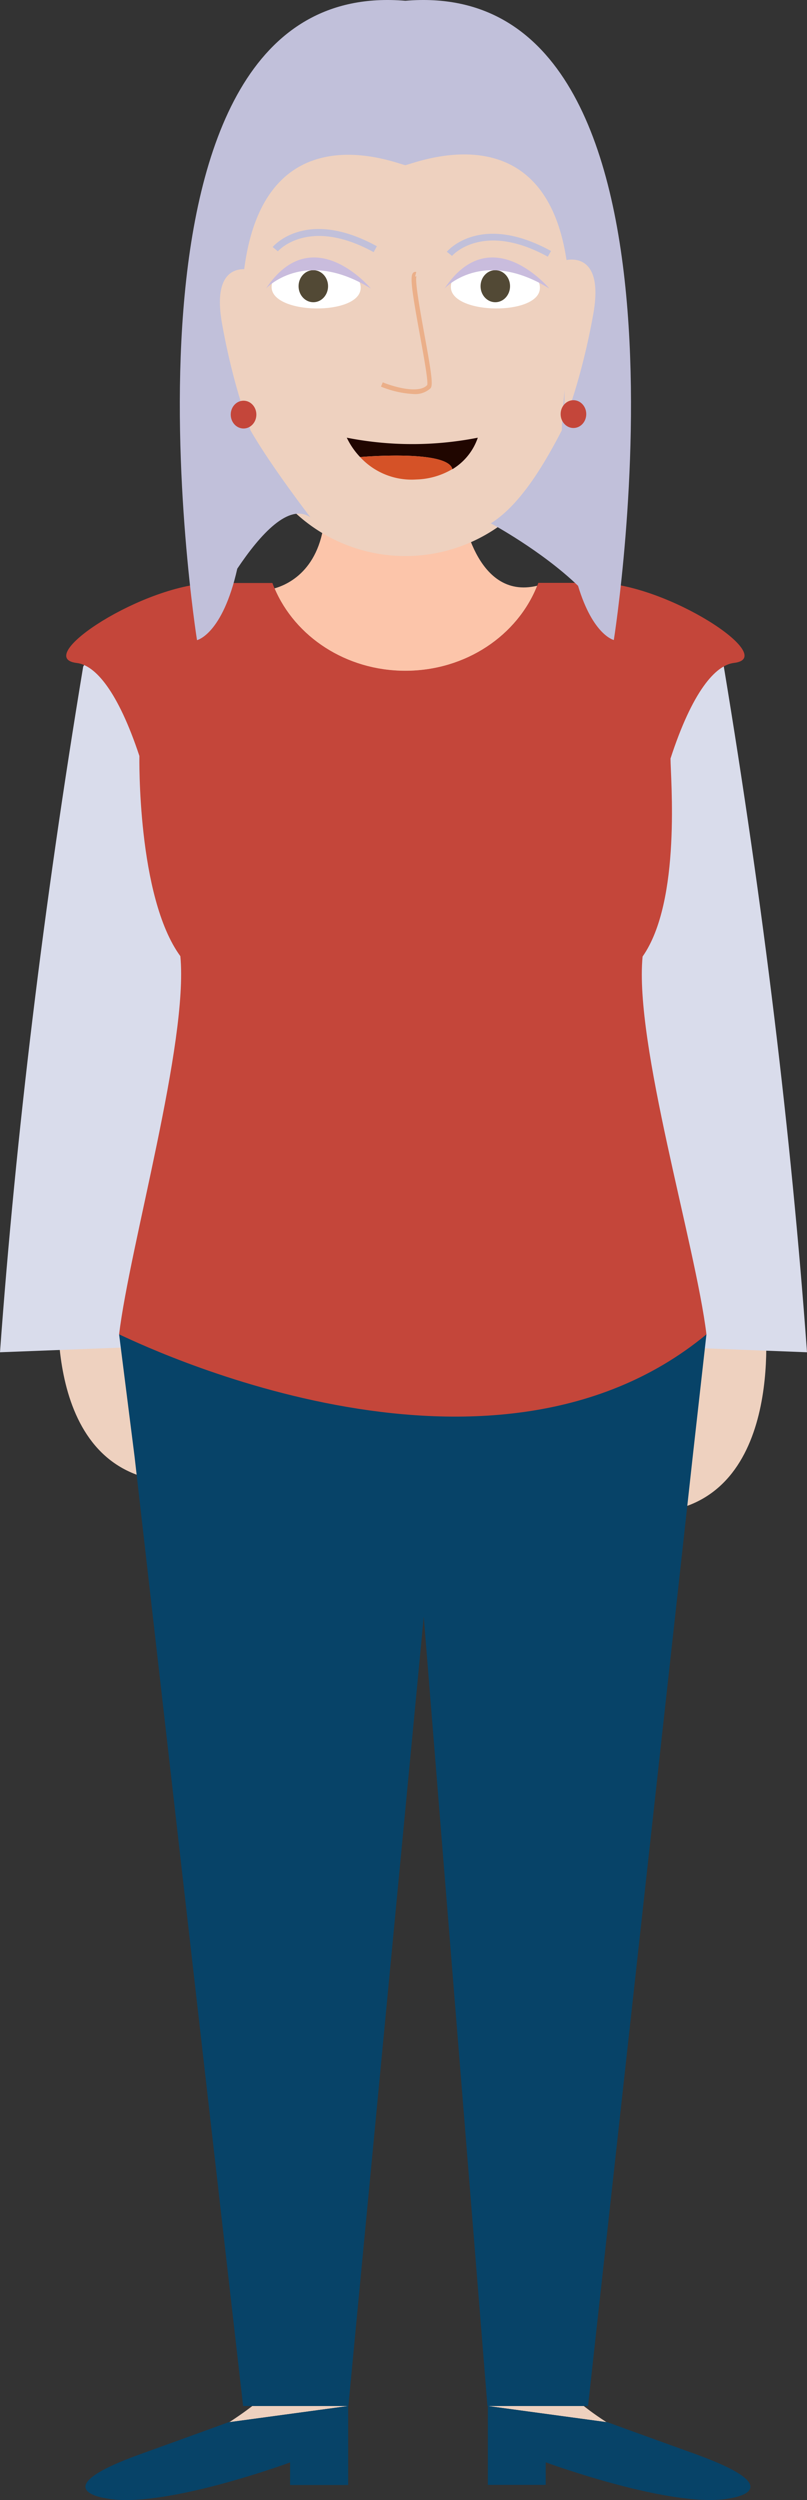 <svg xmlns="http://www.w3.org/2000/svg" viewBox="0 0 208.42 645.47"><rect x="0" y="0" width="208.42" height="645.47" fill="#333333" stroke="none"/><defs><style>.cls-1{fill:#eed1bf;}.cls-2{fill:#fcc5aa;}.cls-3{fill:#d9dceb;}.cls-4{fill:#074368;}.cls-5{fill:none;stroke:#c1c0da;stroke-miterlimit:10;stroke-width:1.01px;}.cls-6{fill:#c4463a;}.cls-7{fill:#fff;}.cls-8{fill:#524935;}.cls-9{fill:#c9bcdd;}.cls-10{fill:#ebaf89;}.cls-11{fill:#c1c0da;}.cls-12{fill:#200600;}.cls-13{fill:#d55227;}</style></defs><g id="Layer_2" data-name="Layer 2"><g id="Layer_1-2" data-name="Layer 1"><path id="Koza" class="cls-1" d="M15.41,331.24s-5.89,46.38,25.89,51V330.11Z"/><path id="Koza-2" data-name="Koza" class="cls-1" d="M197.48,339.25s5.88,46.38-25.9,51V338.12Z"/><path id="Vrat" class="cls-2" d="M138.76,151.22c-5.1,12.81-18.42,22-34.07,22-15.37,0-28.5-8.84-33.8-21.31,4-1.14,12.58-5.35,13.09-20.48h35.3S122.52,155.17,138.76,151.22Z"/><path class="cls-3" d="M0,349.12l51.93-2V200s-12-61-30.45-27.88Q6.15,264.64,0,349.12Z"/><path class="cls-3" d="M208.42,349.12l-51.94-2V200s12-61,30.46-27.88Q202.27,264.64,208.42,349.12Z"/><path id="Koza-3" data-name="Koza" class="cls-1" d="M89.92,621.17l-30.69,4.17c3.61-2.34,5.93-4.17,5.93-4.17Z"/><path id="Koza-4" data-name="Koza" class="cls-1" d="M156.64,625.34,126,621.17h24.77S153,623,156.64,625.34Z"/><path id="cevlje" class="cls-4" d="M89.92,621.17v20.39h-15v-5.82S41.87,647.9,27.36,645c0,0-16.55-2.23,8.86-11.39,19-6.85,22.83-8.27,22.83-8.27l.17,0h0Z"/><path id="cevlje-2" data-name="cevlje" class="cls-4" d="M188.51,645c-14.5,2.87-47.57-9.29-47.57-9.29v5.82H126V621.17l30.69,4.17h0l.17,0s3.83,1.42,22.84,8.27C205.06,642.8,188.51,645,188.51,645Z"/><path class="cls-5" d="M43.14,318.08c.14-12.11,61.31,48.45,119,0"/><polygon id="Hlace" class="cls-4" points="182.45 344.5 179.01 375.11 151.87 621.17 125.89 621.17 109.44 417.4 89.97 621.17 62.79 621.17 34.76 376.11 30.76 344.5 182.45 344.5"/><path id="Majica" class="cls-6" d="M189.55,171.15c-4.83.58-10.78,7.47-16.38,24.68,0,4.95,2.85,36.81-7.21,51.12-2.17,22.51,13.69,74.46,16.49,97.55-56.74,46.95-147.92,1.63-151.69,0,2.74-22.76,17.93-75.42,15.82-97.64C35.36,231.52,36,195.17,36,195.17c-5.54-16.71-11.39-23.45-16.16-24C8,169.77,37.32,150.52,55.41,150.52H70.35q.25.69.54,1.35c5.3,12.47,18.43,21.31,33.8,21.31,15.65,0,29-9.15,34.07-22,.1-.23.19-.47.28-.7H154C172.07,150.52,201.39,169.77,189.55,171.15Z"/><path id="Koza-5" data-name="Koza" class="cls-1" d="M100.6,14h8.2a37.7,37.7,0,0,1,37.7,37.7v50.06a41.8,41.8,0,0,1-41.8,41.8h0a41.8,41.8,0,0,1-41.8-41.8V51.67A37.7,37.7,0,0,1,100.6,14Z"/><path class="cls-7" d="M93.15,74.34c.09-8-22.94-8.36-23-.31C70,81.3,93.07,81.6,93.15,74.34Z"/><path class="cls-7" d="M139.44,74.34c.09-8-22.94-8.36-23-.31C116.33,81.3,139.36,81.6,139.44,74.34Z"/><ellipse class="cls-8" cx="80.92" cy="73.89" rx="3.81" ry="4.14"/><ellipse class="cls-8" cx="127.92" cy="73.89" rx="3.81" ry="4.14"/><path id="Oci" class="cls-9" d="M68.69,74.5s9.79-10.67,27.1,0C95.79,74.5,80.73,56.43,68.69,74.5Z"/><path id="Oci-2" data-name="Oci" class="cls-9" d="M114.8,74.5s9.78-10.67,27.09,0C141.89,74.5,126.84,56.43,114.8,74.5Z"/><g id="Nos"><path class="cls-10" d="M106.81,101.73a25.86,25.86,0,0,1-8.42-1.91l.47-1.11c2.43,1,9.24,3.13,11.47.7.32-.83-.91-7.55-1.9-13-2.1-11.49-2.61-15.2-1.7-16a.79.79,0,0,1,.78-.19l-.3,1.16a.39.39,0,0,0,.38-.14c-.54,1,.94,9.09,2,15,1.86,10.15,2.29,13.22,1.6,14A5.81,5.81,0,0,1,106.81,101.73Z"/></g><path id="Obrve" class="cls-11" d="M96.5,65.1c-16.86-9.24-24.67-.3-24.74-.21l-1.34-1.12c.36-.41,8.81-10.12,26.91-.2Z"/><path id="Obrve-2" data-name="Obrve" class="cls-11" d="M141.48,66.27c-16.87-9.24-24.67-.29-24.74-.2L115.4,65c.35-.42,8.81-10.12,26.91-.2Z"/><path class="cls-12" d="M123.4,113a15.23,15.23,0,0,1-6.56,8.14C115.61,116,93,118,93,118a19.45,19.45,0,0,1-3.44-5A87.28,87.28,0,0,0,123.4,113Z"/><path class="cls-13" d="M116.84,121.1h0a19.28,19.28,0,0,1-9.32,2.69A18.1,18.1,0,0,1,93,118C93,118,115.61,116,116.84,121.1Z"/><polygon class="cls-12" points="92.96 117.97 92.97 117.97 92.97 117.97 92.96 117.97"/><path id="Lasje" class="cls-11" d="M158.53,165.24s-5.39-1.23-9.24-14c-9.46-9.12-22.53-16.13-22.53-16.13,8.06-5,14.52-16.65,18.33-24,.14-6,1-12.52,1.59-19.91,5.8-68.52-40.06-48.71-42-48.56h0c-1.77-.1-46.8-19.69-41.95,48.56.52,7.36,1.8,13.9,1.94,19.86,5.21,9.14,15.5,22.5,15.5,22.5-5.51-3.78-12.91,4.31-18.89,13.26-3.82,17-10.4,18.45-10.4,18.45S23.51-6.67,104.7.2C185.89-6.67,158.53,165.24,158.53,165.24Z"/><path id="Koza-6" data-name="Koza" class="cls-1" d="M145.79,67.25s10.48-3.18,7.43,13.86-7.43,27.6-7.43,27.6Z"/><path id="Koza-7" data-name="Koza" class="cls-1" d="M64.78,69.73S54.3,66.54,57.35,83.59s7.43,27.6,7.43,27.6Z"/><ellipse id="Uhani" class="cls-6" cx="62.9" cy="107.04" rx="3.31" ry="3.59"/><ellipse id="Uhani-2" data-name="Uhani" class="cls-6" cx="148.1" cy="106.91" rx="3.31" ry="3.59"/></g></g></svg>